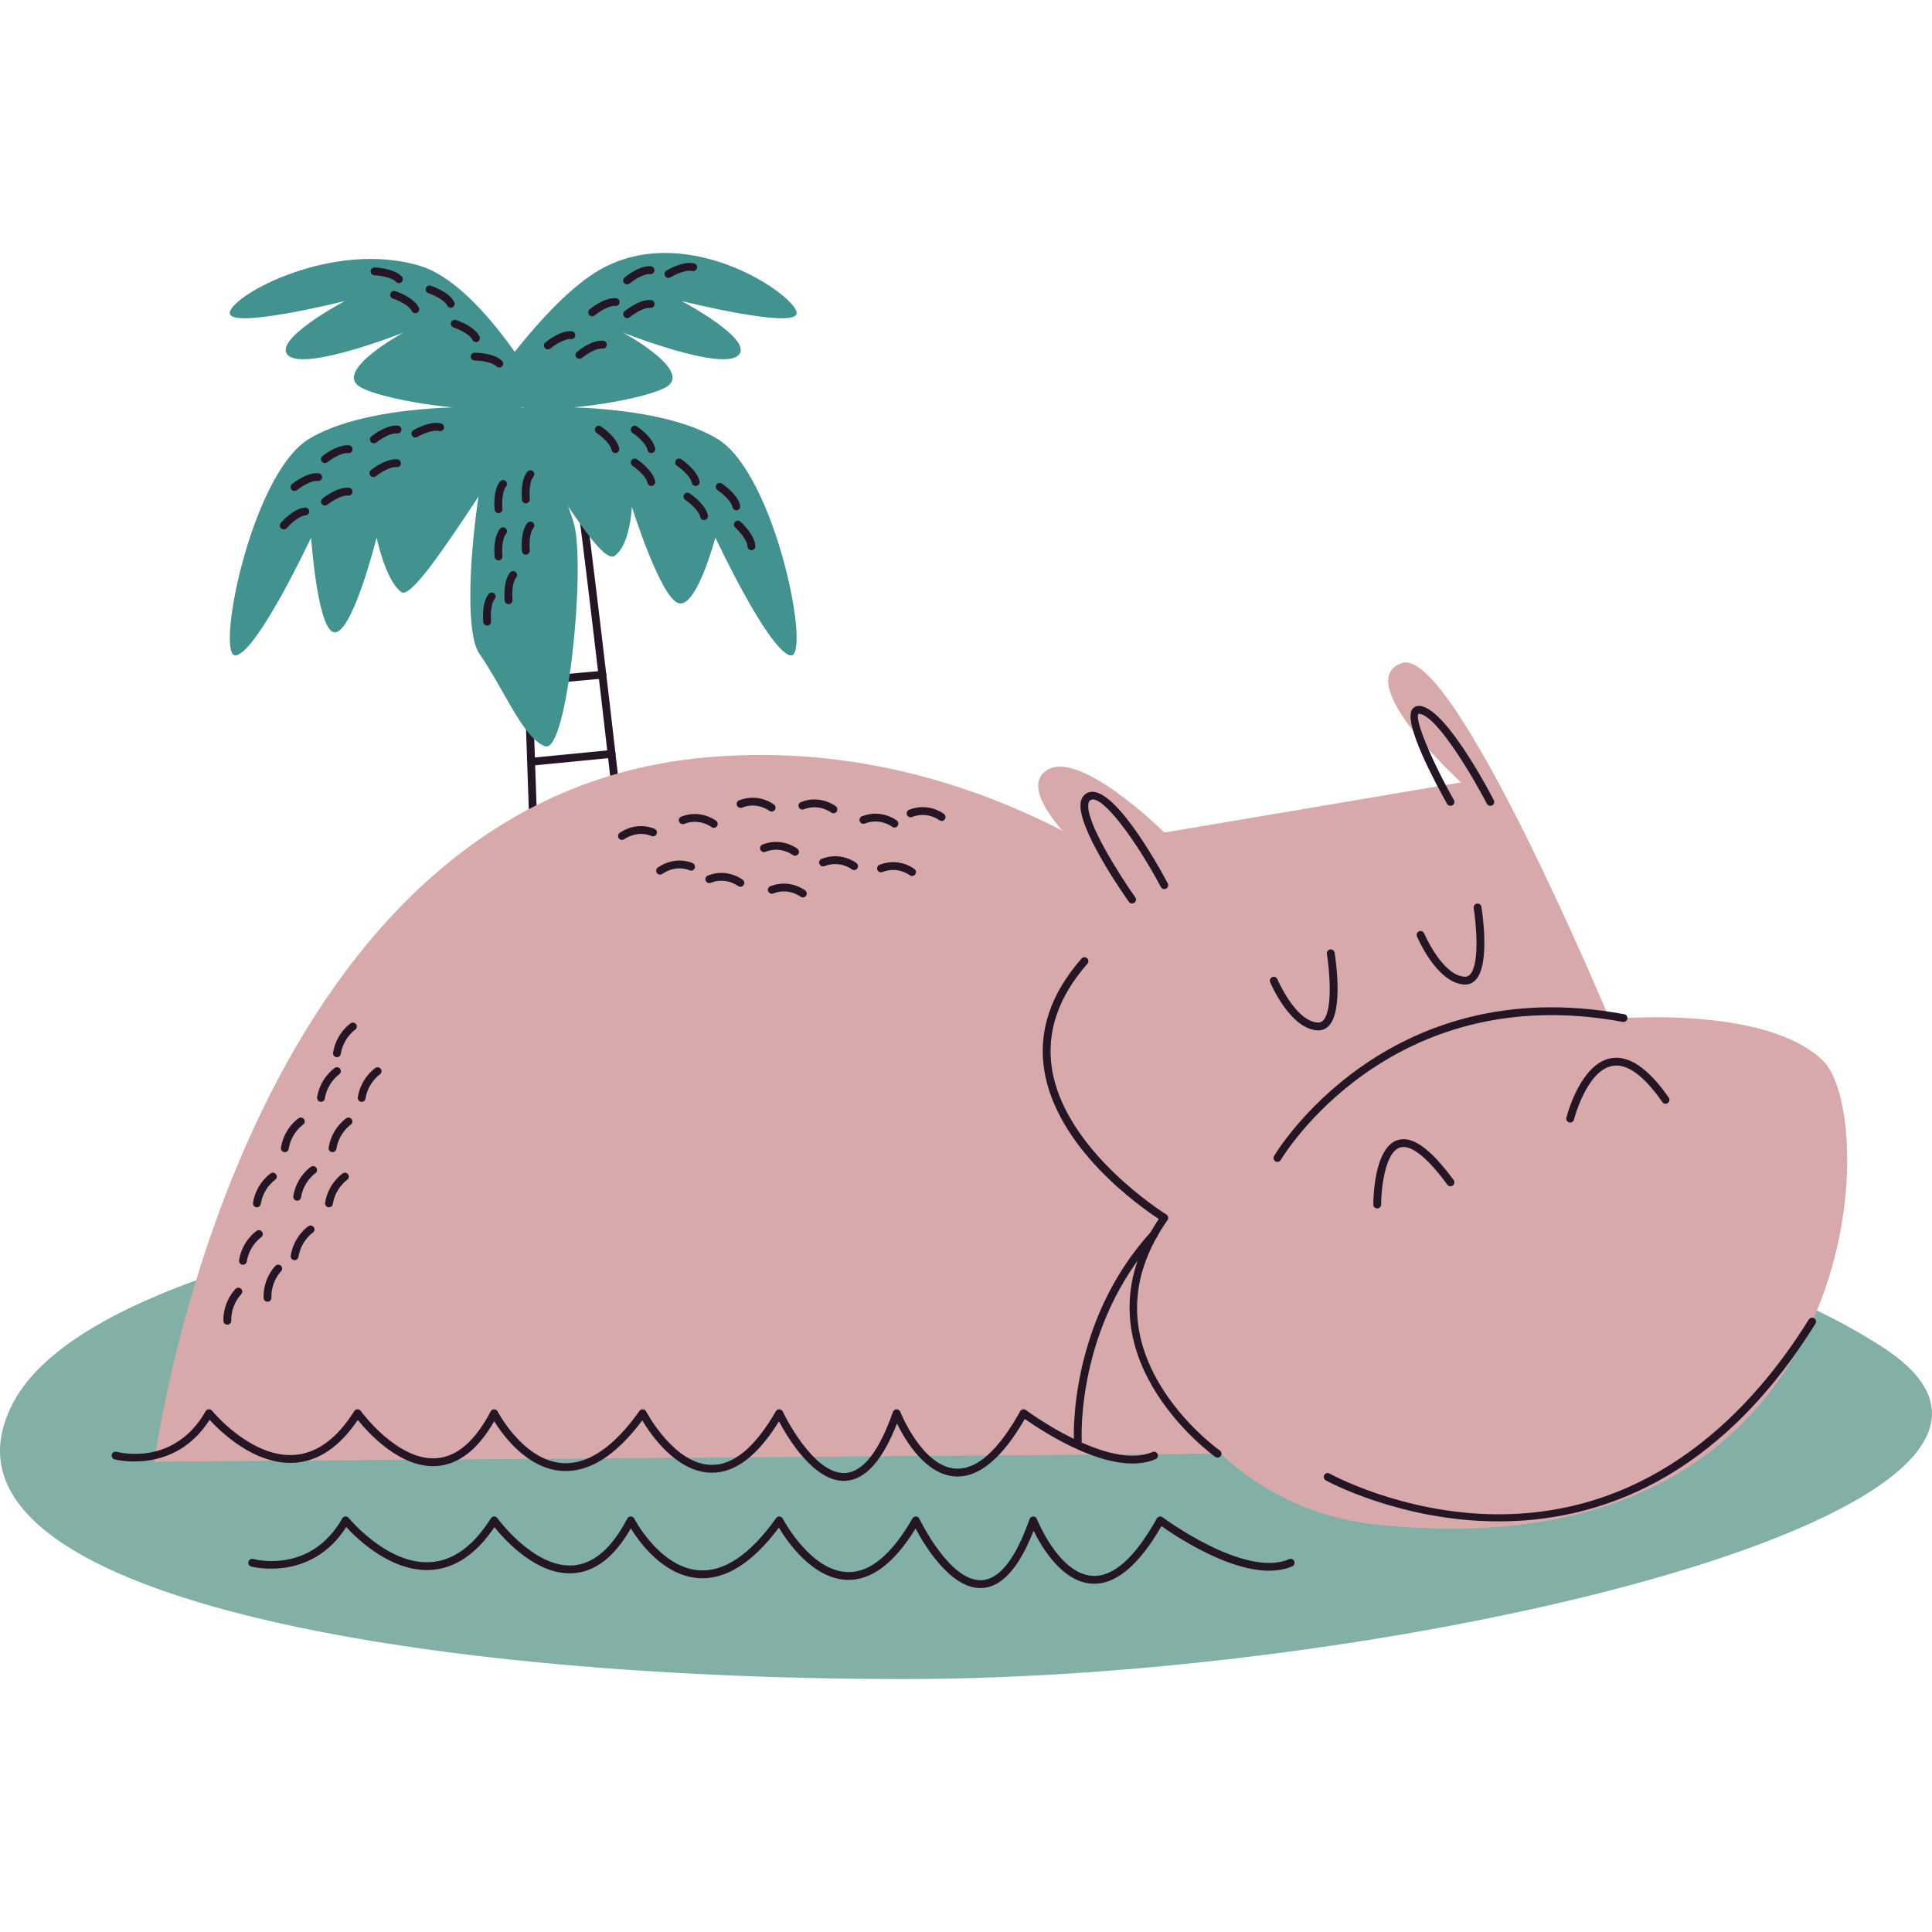 <?xml version="1.0" encoding="UTF-8"?>
<!-- Generator: Adobe Illustrator 25.1.0, SVG Export Plug-In . SVG Version: 6.00 Build 0)  -->
<svg xmlns="http://www.w3.org/2000/svg" xmlns:xlink="http://www.w3.org/1999/xlink" version="1.1" id="Capa_1" x="0px" y="0px" viewBox="0 0 500 500" style="enable-background:new 0 0 500 500;" xml:space="preserve" width="512" height="512">
<g>
	<g>
		<path style="fill:#251626;" d="M171,309.014h-27.422c-0.472,0-0.882-0.327-0.987-0.788c-4.137-18.265-8.454-185.885-8.636-193.012    c-0.014-0.558,0.428-1.023,0.986-1.037c0.009,0,0.018,0,0.026,0c0.547,0,0.997,0.436,1.012,0.986    c0.043,1.72,4.377,170.059,8.425,191.829h25.466c-1.656-15.02-19.256-174.357-22.445-190.861    c-0.107-0.548,0.252-1.079,0.801-1.185c0.543-0.116,1.079,0.252,1.185,0.801c3.346,17.315,22.401,190.4,22.594,192.146    c0.032,0.286-0.06,0.572-0.252,0.785C171.561,308.891,171.287,309.014,171,309.014z"/>
		<path style="fill:#251626;" d="M141.938,294.497c-0.528,0-0.972-0.41-1.009-0.945c-0.037-0.557,0.384-1.039,0.943-1.077    l27.254-1.825c0.556-0.022,1.039,0.386,1.077,0.943c0.038,0.557-0.384,1.039-0.943,1.077l-27.254,1.825    C141.983,294.496,141.961,294.497,141.938,294.497z"/>
		<path style="fill:#251626;" d="M140.556,272.602c-0.548,0-0.998-0.437-1.012-0.987c-0.013-0.559,0.429-1.023,0.987-1.036    l26.331-0.637c0.569,0.008,1.022,0.429,1.036,0.987c0.013,0.559-0.429,1.023-0.987,1.036l-26.331,0.637    C140.571,272.602,140.563,272.602,140.556,272.602z"/>
		<path style="fill:#251626;" d="M139.669,254.716c-0.519,0-0.96-0.396-1.007-0.922c-0.049-0.557,0.362-1.048,0.918-1.098    l25.033-2.227c0.575-0.053,1.048,0.363,1.098,0.918c0.049,0.557-0.362,1.048-0.918,1.098l-25.033,2.227    C139.73,254.715,139.699,254.716,139.669,254.716z"/>
		<path style="fill:#251626;" d="M138.835,235.353c-0.505,0-0.942-0.376-1.004-0.89c-0.067-0.554,0.328-1.058,0.883-1.126    l23.611-2.863c0.556-0.063,1.059,0.329,1.126,0.883c0.067,0.554-0.328,1.058-0.883,1.126l-23.611,2.863    C138.916,235.351,138.876,235.353,138.835,235.353z"/>
		<path style="fill:#251626;" d="M138.057,215.23c-0.552,0-1.003-0.443-1.012-0.996c-0.008-0.559,0.438-1.019,0.996-1.028    l22.388-0.34c0.629-0.021,1.018,0.438,1.028,0.996c0.008,0.559-0.438,1.019-0.996,1.028l-22.388,0.34    C138.067,215.23,138.062,215.23,138.057,215.23z"/>
		<path style="fill:#251626;" d="M138.056,198.104c-0.515,0-0.954-0.39-1.006-0.913c-0.054-0.556,0.352-1.051,0.908-1.106    l20.233-1.979c0.559-0.054,1.051,0.353,1.106,0.908c0.054,0.556-0.352,1.051-0.908,1.106l-20.233,1.979    C138.122,198.102,138.088,198.104,138.056,198.104z"/>
		<path style="fill:#251626;" d="M136.66,177.386c-0.518,0-0.958-0.394-1.007-0.92c-0.05-0.556,0.359-1.048,0.916-1.1l19.249-1.764    c0.558-0.041,1.048,0.36,1.1,0.916c0.05,0.556-0.359,1.048-0.916,1.1l-19.249,1.764    C136.722,177.385,136.69,177.386,136.66,177.386z"/>
		<g>
			<g>
				<path style="fill:#42928F;" d="M124.9,105.354c0,0-29.788-0.995-44.974,8.264s-24.531,57.724-18.69,55.978      s19.275-30.475,19.275-30.475s1.752,25.54,6.425,24.507c4.673-1.034,10.532-24.507,10.532-24.507s2.318,11.192,6.407,14.12      c4.089,2.928,27.584-38.819,33.425-43.14C143.139,105.78,135.403,105.165,124.9,105.354z"/>
				<path style="fill:#42928F;" d="M138.918,99.863c0,0-15.108-26.454-30.134-31.03C86.351,62,60.056,76.268,59.478,80.882      c-0.578,4.614,29.794-2.979,29.794-2.979S69.997,88.076,74.67,92.043c4.673,3.966,29.788-5.99,29.788-5.99      s-17.522,9.488-11.682,13.81C98.617,104.186,141.254,110.727,138.918,99.863z"/>
				<path style="fill:#42928F;" d="M140.749,105.354c0,0,29.788-0.995,44.974,8.264c15.186,9.259,24.531,57.724,18.69,55.978      s-19.275-30.475-19.275-30.475s-4.751,18.05-9.424,17.017s-12.187-24.97-12.187-24.97s-0.371,9.766-4.459,12.694      c-4.089,2.928-20.072-27.529-25.913-31.85C127.315,107.69,130.246,105.165,140.749,105.354z"/>
				<path style="fill:#42928F;" d="M126.731,99.863c0,0,15.781-23.565,29.756-30.735c22.294-11.437,49.106,7.14,49.684,11.753      c0.578,4.614-29.794-2.979-29.794-2.979s19.275,10.174,14.602,14.14s-29.788-5.99-29.788-5.99s17.522,9.488,11.682,13.81      C167.032,104.186,124.395,110.727,126.731,99.863z"/>
				<path style="fill:#42928F;" d="M132.782,101.723c0,0,12.707,22.638,15.774,33.92c3.066,11.281-1.752,59.45-7.447,57.488      c-5.695-1.962-10.513-14.533-17.084-24.018S126.398,98.228,132.782,101.723z"/>
			</g>
			<path style="fill:#251626;" d="M180.051,125.77c-0.472,0-0.895-0.332-0.991-0.813c-0.346-1.729-2.975-3.82-3.869-4.416     c-0.465-0.31-0.591-0.938-0.281-1.403c0.308-0.464,0.936-0.591,1.403-0.281c0.424,0.283,4.16,2.845,4.731,5.702     c0.11,0.548-0.246,1.081-0.793,1.191C180.184,125.764,180.116,125.77,180.051,125.77z"/>
			<path style="fill:#251626;" d="M168.558,125.77c-0.472,0-0.895-0.332-0.991-0.813c-0.346-1.729-2.975-3.82-3.869-4.416     c-0.465-0.31-0.591-0.938-0.281-1.403c0.308-0.464,0.937-0.591,1.403-0.281c0.424,0.283,4.16,2.845,4.731,5.702     c0.11,0.548-0.246,1.081-0.793,1.191C168.69,125.764,168.623,125.77,168.558,125.77z"/>
			<path style="fill:#251626;" d="M168.558,117.257c-0.472,0-0.895-0.332-0.991-0.813c-0.346-1.729-2.975-3.82-3.869-4.416     c-0.465-0.31-0.591-0.938-0.281-1.403c0.308-0.464,0.937-0.591,1.403-0.281c0.424,0.283,4.16,2.845,4.731,5.702     c0.11,0.548-0.246,1.081-0.793,1.191C168.69,117.251,168.623,117.257,168.558,117.257z"/>
			<path style="fill:#251626;" d="M159.255,117.257c-0.472,0-0.895-0.332-0.991-0.813c-0.346-1.729-2.975-3.82-3.869-4.416     c-0.465-0.31-0.591-0.938-0.281-1.403c0.308-0.464,0.936-0.591,1.403-0.281c0.424,0.283,4.16,2.845,4.731,5.702     c0.11,0.548-0.246,1.081-0.793,1.191C159.387,117.251,159.32,117.257,159.255,117.257z"/>
			<path style="fill:#251626;" d="M182.201,134.588c-0.472,0-0.895-0.332-0.991-0.813c-0.346-1.729-2.975-3.82-3.869-4.416     c-0.465-0.31-0.591-0.938-0.281-1.403c0.309-0.464,0.937-0.59,1.403-0.281c0.424,0.283,4.16,2.845,4.731,5.702     c0.11,0.548-0.246,1.081-0.793,1.191C182.334,134.582,182.266,134.588,182.201,134.588z"/>
			<path style="fill:#251626;" d="M190.558,132.059c-0.472,0-0.895-0.332-0.991-0.813c-0.346-1.729-2.975-3.82-3.869-4.416     c-0.465-0.31-0.591-0.938-0.281-1.403c0.309-0.466,0.935-0.59,1.403-0.281c0.424,0.283,4.16,2.845,4.731,5.702     c0.11,0.548-0.246,1.081-0.793,1.191C190.691,132.053,190.623,132.059,190.558,132.059z"/>
			<path style="fill:#251626;" d="M194.467,142.398c-0.535,0-0.982-0.42-1.01-0.959c-0.09-1.764-2.33-4.159-3.186-4.932     c-0.414-0.374-0.446-1.015-0.071-1.429c0.374-0.413,1.013-0.448,1.428-0.073c0.378,0.341,3.7,3.419,3.85,6.329     c0.029,0.558-0.401,1.035-0.958,1.063C194.503,142.398,194.485,142.398,194.467,142.398z"/>
			<path style="fill:#251626;" d="M153.246,81.858c-0.291,0-0.58-0.124-0.781-0.367c-0.356-0.431-0.296-1.068,0.134-1.425     c0.392-0.325,3.906-3.163,6.822-2.892c0.557,0.052,0.965,0.545,0.912,1.102c-0.052,0.557-0.553,0.989-1.102,0.912     c-1.804-0.16-4.514,1.752-5.341,2.438C153.702,81.782,153.473,81.858,153.246,81.858z"/>
			<path style="fill:#251626;" d="M149.943,92.866c-0.291,0-0.58-0.124-0.781-0.367c-0.356-0.431-0.296-1.068,0.134-1.425     c0.393-0.325,3.891-3.163,6.823-2.892c0.556,0.052,0.964,0.545,0.911,1.102c-0.052,0.556-0.535,0.98-1.103,0.912     c-1.78-0.146-4.513,1.752-5.34,2.438C150.399,92.79,150.17,92.866,149.943,92.866z"/>
			<path style="fill:#251626;" d="M123.187,88.521c-0.371,0-0.727-0.204-0.905-0.557c-0.791-1.575-3.881-2.894-4.901-3.232     c-0.531-0.176-0.818-0.748-0.642-1.279c0.175-0.53,0.747-0.816,1.279-0.642c0.484,0.16,4.764,1.64,6.073,4.244     c0.251,0.499,0.049,1.108-0.45,1.359C123.495,88.486,123.34,88.521,123.187,88.521z"/>
			<path style="fill:#251626;" d="M116.658,79.654c-0.371,0-0.727-0.204-0.905-0.557c-0.792-1.578-3.807-2.868-4.901-3.232     c-0.531-0.177-0.818-0.749-0.642-1.279c0.176-0.532,0.749-0.815,1.279-0.642c0.483,0.16,4.764,1.639,6.073,4.244     c0.251,0.5,0.049,1.108-0.45,1.359C116.966,79.619,116.811,79.654,116.658,79.654z"/>
			<path style="fill:#251626;" d="M107.483,81.048c-0.371,0-0.727-0.204-0.905-0.557c-0.793-1.577-3.808-2.868-4.902-3.232     c-0.531-0.177-0.818-0.749-0.642-1.279c0.176-0.531,0.749-0.814,1.279-0.642c0.483,0.16,4.764,1.639,6.074,4.244     c0.251,0.499,0.049,1.108-0.45,1.359C107.791,81.014,107.635,81.048,107.483,81.048z"/>
			<path style="fill:#251626;" d="M103.239,73.281c-0.27,0-0.539-0.108-0.739-0.321c-1.204-1.287-4.54-1.682-5.614-1.718     c-0.558-0.019-0.996-0.486-0.976-1.045c0.018-0.558,0.522-1.009,1.045-0.976c0.509,0.017,5.033,0.229,7.023,2.358     c0.381,0.408,0.36,1.048-0.048,1.43C103.735,73.191,103.487,73.281,103.239,73.281z"/>
			<path style="fill:#251626;" d="M141.79,90.42c-0.291,0-0.58-0.124-0.781-0.367c-0.356-0.431-0.296-1.068,0.134-1.425     c0.392-0.325,3.901-3.173,6.823-2.892c0.556,0.052,0.964,0.545,0.911,1.102c-0.052,0.556-0.54,0.981-1.103,0.912     c-1.779-0.16-4.513,1.752-5.34,2.438C142.245,90.344,142.017,90.42,141.79,90.42z"/>
			<path style="fill:#251626;" d="M129.212,95.124c-0.259,0-0.518-0.099-0.715-0.296c-1.247-1.246-4.594-1.527-5.668-1.527     c-0.559,0-1.012-0.453-1.012-1.012c0-0.559,0.453-1.012,1.012-1.012c0.51,0,5.038,0.059,7.099,2.119     c0.395,0.395,0.395,1.035,0,1.431C129.729,95.025,129.47,95.124,129.212,95.124z"/>
			<path style="fill:#251626;" d="M162.311,82.333c-0.291,0-0.58-0.124-0.781-0.367c-0.356-0.431-0.295-1.068,0.134-1.425     c0.392-0.325,3.931-3.164,6.822-2.892c0.556,0.052,0.965,0.545,0.912,1.102c-0.052,0.555-0.535,0.977-1.102,0.912     c-1.778-0.151-4.514,1.753-5.341,2.438C162.766,82.257,162.537,82.333,162.311,82.333z"/>
			<path style="fill:#251626;" d="M162.29,73.601c-0.291,0-0.58-0.124-0.781-0.367c-0.356-0.431-0.295-1.068,0.134-1.425     c0.392-0.326,3.931-3.179,6.822-2.892c0.556,0.052,0.965,0.545,0.912,1.102c-0.052,0.556-0.531,0.985-1.102,0.912     c-1.78-0.15-4.514,1.752-5.341,2.438C162.745,73.525,162.516,73.601,162.29,73.601z"/>
			<path style="fill:#251626;" d="M172.992,71.916c-0.342,0-0.676-0.173-0.866-0.487c-0.29-0.477-0.138-1.1,0.34-1.389     c0.436-0.264,4.346-2.558,7.17-1.87c0.542,0.133,0.874,0.681,0.742,1.224c-0.134,0.542-0.687,0.875-1.224,0.742     c-1.717-0.421-4.72,1.076-5.639,1.633C173.352,71.868,173.171,71.916,172.992,71.916z"/>
			<path style="fill:#251626;" d="M84.092,119.841c-0.297,0-0.591-0.129-0.791-0.379c-0.349-0.437-0.278-1.073,0.158-1.423     c0.398-0.317,3.968-3.093,6.868-2.78c0.555,0.062,0.955,0.562,0.894,1.117c-0.061,0.555-0.555,0.956-1.117,0.894     c-1.749-0.189-4.541,1.678-5.38,2.35C84.537,119.769,84.313,119.841,84.092,119.841z"/>
			<path style="fill:#251626;" d="M84.092,130.822c-0.297,0-0.591-0.13-0.791-0.379c-0.349-0.437-0.278-1.073,0.158-1.423     c0.398-0.317,3.968-3.093,6.868-2.779c0.555,0.062,0.955,0.562,0.894,1.118c-0.061,0.555-0.555,0.956-1.117,0.894     c-1.749-0.191-4.541,1.677-5.38,2.349C84.537,130.749,84.313,130.822,84.092,130.822z"/>
			<path style="fill:#251626;" d="M76.222,127.062c-0.297,0-0.591-0.13-0.791-0.38c-0.349-0.436-0.278-1.072,0.158-1.421     c0.398-0.318,3.974-3.095,6.868-2.781c0.555,0.062,0.955,0.562,0.894,1.117s-0.557,0.958-1.117,0.894     c-1.769-0.214-4.48,1.63-5.381,2.35C76.667,126.989,76.443,127.062,76.222,127.062z"/>
			<path style="fill:#251626;" d="M73.441,137.01c-0.235,0-0.471-0.081-0.663-0.247c-0.422-0.367-0.467-1.006-0.102-1.428     c0.334-0.384,3.346-3.766,6.253-3.974c0.571-0.059,1.041,0.379,1.081,0.937c0.041,0.557-0.379,1.041-0.937,1.081     c-1.76,0.126-4.165,2.471-4.868,3.282C74.005,136.891,73.723,137.01,73.441,137.01z"/>
			<path style="fill:#251626;" d="M96.631,123.465c-0.297,0-0.591-0.129-0.791-0.379c-0.349-0.437-0.278-1.073,0.158-1.423     c0.398-0.317,3.971-3.091,6.868-2.779c0.555,0.062,0.955,0.562,0.894,1.117c-0.06,0.555-0.55,0.958-1.117,0.894     c-1.752-0.198-4.541,1.677-5.38,2.349C97.076,123.392,96.853,123.465,96.631,123.465z"/>
			<path style="fill:#251626;" d="M131.617,156.352c-0.514,0-0.953-0.389-1.006-0.911c-0.05-0.507-0.442-5.02,1.404-7.276     c0.353-0.431,0.99-0.497,1.424-0.141c0.432,0.354,0.496,0.991,0.141,1.423c-1.117,1.366-1.068,4.646-0.955,5.794     c0.054,0.555-0.352,1.051-0.907,1.107C131.684,156.35,131.65,156.352,131.617,156.352z"/>
			<path style="fill:#251626;" d="M136.084,143.544c-0.514,0-0.953-0.389-1.006-0.911c-0.05-0.507-0.442-5.019,1.403-7.275     c0.355-0.433,0.992-0.496,1.424-0.143c0.433,0.354,0.497,0.992,0.143,1.424c-1.117,1.367-1.069,4.646-0.956,5.794     c0.054,0.555-0.351,1.051-0.907,1.107C136.151,143.542,136.116,143.544,136.084,143.544z"/>
			<path style="fill:#251626;" d="M136.084,130.266c-0.514,0-0.953-0.389-1.006-0.911c-0.05-0.507-0.442-5.019,1.404-7.275     c0.354-0.431,0.991-0.496,1.423-0.141c0.433,0.354,0.497,0.991,0.142,1.423c-1.117,1.365-1.062,4.723-0.955,5.792     c0.055,0.556-0.35,1.052-0.906,1.108C136.151,130.264,136.117,130.266,136.084,130.266z"/>
			<path style="fill:#251626;" d="M129.012,145.028c-0.514,0-0.953-0.389-1.006-0.911c-0.05-0.507-0.442-5.019,1.405-7.276     c0.354-0.432,0.988-0.496,1.424-0.141c0.432,0.354,0.496,0.991,0.141,1.424c-1.117,1.365-1.069,4.645-0.956,5.793     c0.054,0.555-0.351,1.051-0.907,1.107C129.079,145.026,129.045,145.028,129.012,145.028z"/>
			<path style="fill:#251626;" d="M126.077,161.898c-0.514,0-0.953-0.389-1.006-0.911c-0.05-0.507-0.442-5.019,1.403-7.275     c0.354-0.433,0.991-0.497,1.424-0.143s0.497,0.992,0.143,1.424c-1.117,1.366-1.069,4.646-0.956,5.794     c0.054,0.555-0.351,1.051-0.907,1.107C126.144,161.896,126.109,161.898,126.077,161.898z"/>
			<path style="fill:#251626;" d="M129.012,132.796c-0.514,0-0.953-0.389-1.006-0.911c-0.05-0.507-0.442-5.019,1.405-7.275     c0.354-0.432,0.988-0.496,1.424-0.141c0.432,0.354,0.496,0.991,0.141,1.424c-1.117,1.365-1.063,4.722-0.956,5.791     c0.055,0.556-0.35,1.052-0.906,1.108C129.079,132.794,129.046,132.796,129.012,132.796z"/>
			<path style="fill:#251626;" d="M96.754,114.734c-0.297,0-0.591-0.129-0.791-0.379c-0.349-0.437-0.278-1.073,0.158-1.423     c0.398-0.317,3.957-3.093,6.868-2.779c0.555,0.062,0.955,0.562,0.894,1.117c-0.061,0.555-0.555,0.962-1.118,0.894     c-1.754-0.204-4.541,1.678-5.38,2.349C97.199,114.662,96.975,114.734,96.754,114.734z"/>
			<path style="fill:#251626;" d="M107.483,113.224c-0.348,0-0.687-0.18-0.874-0.502c-0.282-0.482-0.12-1.102,0.363-1.383     c0.441-0.257,4.382-2.491,7.2-1.751c0.54,0.141,0.864,0.695,0.721,1.235c-0.141,0.54-0.696,0.866-1.235,0.721     c-1.701-0.441-4.669,0.96-5.666,1.541C107.832,113.18,107.656,113.224,107.483,113.224z"/>
		</g>
	</g>
	<g>
		<path style="fill:#83B0A6;" d="M302.924,305.76c0,0,121.521,2.059,184.421,42.97S364.94,434.585,233.89,434.535    c-131.05-0.05-257.101-22.795-230.245-71.944S217.437,296.856,302.924,305.76z"/>
		<path style="fill:#D8A9AA;" d="M39.958,378.285c0,0,21.861-170.422,141.413-182.136    c119.552-11.714,209.26,114.382,222.136,179.416L39.958,378.285z"/>
		<path style="fill:#D8A9AA;" d="M301.339,215.466l76.775-12.989c0,0-28.665-26.164-15.306-30.876    c13.359-4.711,53.757,92.124,53.757,92.124s40.603-3.911,55.404,10.98c14.801,14.891,11.683,133.204-115.545,119.877    c-78.605-8.234-85.884-130.22-65.827-165.074c0,0-28.466-21.829-20.513-29.525C278.037,192.287,301.339,215.466,301.339,215.466z"/>
		<path style="fill:#251626;" d="M330.596,300.693c-0.172,0-0.346-0.043-0.506-0.136c-0.483-0.28-0.649-0.898-0.369-1.382    c0.28-0.483,28.688-48.213,90.631-36.693c0.549,0.103,0.912,0.63,0.81,1.18c-0.103,0.549-0.631,0.911-1.18,0.81    c-60.545-11.263-88.238,35.245-88.51,35.716C331.285,300.512,330.945,300.693,330.596,300.693z"/>
		<path style="fill:#251626;" d="M341.177,266.667c-0.086,0-0.172-0.002-0.26-0.008c-7.067-0.439-11.991-11.969-12.198-12.459    c-0.216-0.515,0.026-1.108,0.54-1.325c0.514-0.215,1.108,0.025,1.325,0.54c0.045,0.109,4.641,10.863,10.458,11.224    c0.575,0.026,1.033-0.153,1.433-0.593c2.565-2.826,1.538-13.351,0.927-17.168c-0.089-0.551,0.287-1.071,0.839-1.159    c0.55-0.091,1.07,0.286,1.159,0.839c0.241,1.503,2.248,14.799-1.426,18.848C343.222,266.234,342.26,266.667,341.177,266.667z"/>
		<path style="fill:#251626;" d="M379.163,254.802c-0.085,0-0.172-0.003-0.258-0.008c-7.068-0.44-11.991-11.969-12.198-12.459    c-0.216-0.516,0.026-1.108,0.54-1.325c0.515-0.215,1.108,0.025,1.325,0.54c0.045,0.109,4.64,10.862,10.458,11.224    c0.561,0.031,1.032-0.153,1.432-0.593c2.565-2.827,1.538-13.351,0.927-17.168c-0.089-0.551,0.287-1.071,0.839-1.159    c0.545-0.088,1.07,0.287,1.159,0.839c0.241,1.503,2.248,14.798-1.426,18.847C381.209,254.369,380.247,254.802,379.163,254.802z"/>
		<path style="fill:#251626;" d="M356.424,312.745L356.424,312.745c-0.56-0.001-1.013-0.454-1.012-1.013    c0.002-1.498,0.191-14.688,6.25-16.666c3.786-1.239,8.539,2.145,14.535,10.33c0.33,0.451,0.232,1.084-0.218,1.414    c-0.451,0.329-1.084,0.232-1.414-0.218c-6.65-9.076-10.352-10.237-12.274-9.602c-3.967,1.293-4.85,11.082-4.856,14.744    C357.435,312.292,356.983,312.745,356.424,312.745z"/>
		<path style="fill:#251626;" d="M406.359,290.525c-0.082,0-0.165-0.01-0.248-0.031c-0.541-0.136-0.87-0.686-0.734-1.228    c0.143-0.569,3.596-13.951,11.526-15.397c4.658-0.846,9.682,2.584,14.966,10.194c0.319,0.458,0.206,1.09-0.254,1.408    c-0.459,0.32-1.09,0.207-1.408-0.254c-4.793-6.902-9.142-10.055-12.942-9.357c-6.662,1.214-9.894,13.773-9.926,13.9    C407.224,290.219,406.812,290.525,406.359,290.525z"/>
		<path style="fill:#251626;" d="M315.101,377.237c-0.201,0-0.404-0.059-0.581-0.184c-0.383-0.27-37.791-27.142-14.621-61.585    c-4.805-3.131-26.594-18.358-29.683-38.753c-1.511-9.968,1.749-19.603,9.688-28.64c0.368-0.42,1.008-0.461,1.428-0.092    c0.42,0.369,0.461,1.008,0.092,1.428c-7.524,8.565-10.623,17.648-9.208,26.995c3.257,21.521,29.375,37.746,29.639,37.908    c0.238,0.145,0.405,0.383,0.461,0.656c0.057,0.274-0.001,0.558-0.161,0.786c-9.736,13.91-10.457,28.138-2.14,42.291    c6.263,10.659,15.576,17.284,15.67,17.349c0.456,0.322,0.567,0.952,0.246,1.41C315.732,377.087,315.419,377.237,315.101,377.237z"/>
		<path style="fill:#251626;" d="M278.941,373.892c-0.531,0-0.976-0.413-1.009-0.951c-0.019-0.302-1.597-30.573,19.984-54.187    c0.377-0.413,1.017-0.441,1.43-0.064c0.412,0.377,0.441,1.017,0.064,1.43c-21.01,22.988-19.477,52.405-19.459,52.699    c0.035,0.557-0.39,1.037-0.949,1.071C278.982,373.891,278.962,373.892,278.941,373.892z"/>
		<path style="fill:#251626;" d="M292.985,233.821c-0.317,0-0.628-0.148-0.826-0.426c-1.433-2.018-13.955-19.891-12.406-26.089    c0.239-0.957,0.794-1.678,1.606-2.084c6.299-3.165,18.482,18.928,20.86,23.386c0.263,0.493,0.076,1.106-0.417,1.369    c-0.497,0.26-1.106,0.074-1.369-0.417c-6.402-12.003-15.192-24.043-18.168-22.529c-0.19,0.095-0.424,0.268-0.547,0.764    c-1.122,4.49,8.349,19.154,12.093,24.427c0.323,0.455,0.216,1.087-0.239,1.411C293.392,233.76,293.188,233.821,292.985,233.821z"/>
		<path style="fill:#251626;" d="M385.697,208.546c-0.367,0-0.719-0.199-0.899-0.546c-3.195-6.166-12.538-22.366-17.343-23.261    c-0.243-0.046-0.334-0.011-0.334-0.011c-1.132,1.226,3.134,11.655,9.143,22.309c0.275,0.486,0.103,1.104-0.384,1.378    c-0.486,0.277-1.104,0.102-1.378-0.384c-2.744-4.865-11.505-21.008-9.018-24.485c0.29-0.406,0.975-1.049,2.343-0.797    c6.638,1.238,17.546,21.962,18.768,24.32c0.257,0.496,0.063,1.107-0.433,1.364C386.012,208.51,385.853,208.546,385.697,208.546z"/>
		<path style="fill:#251626;" d="M218.384,383.247c-7.847,0.001-14.497-11.085-16.791-15.407    c-5.498,8.958-11.408,13.454-17.635,13.288c-8.927-0.198-15.535-9.831-17.744-13.525c-6.845,9.174-13.854,13.552-20.852,13.066    c-9.024-0.649-15.217-9.213-17.461-12.861c-4.17,7.296-9.151,11.195-14.827,11.596c-9.435,0.684-17.785-8.577-20.47-11.918    c-4.701,6.97-10.22,10.694-16.422,11.074c-10.258,0.608-19.101-8.009-21.939-11.114c-9.085,14.297-24.445,10.27-24.601,10.228    c-0.538-0.148-0.854-0.703-0.706-1.242c0.146-0.538,0.701-0.858,1.242-0.709c0.602,0.163,14.86,3.85,23.035-10.488    c0.166-0.289,0.463-0.479,0.795-0.507c0.339-0.035,0.657,0.111,0.869,0.369c0.099,0.122,10.005,12.152,21.188,11.443    c5.86-0.362,11.114-4.178,15.614-11.342c0.179-0.285,0.489-0.462,0.826-0.472c0.332-0.041,0.656,0.148,0.853,0.421    c0.094,0.13,9.442,12.957,19.577,12.239c5.328-0.379,10.053-4.456,14.045-12.117c0.174-0.335,0.521-0.544,0.897-0.544    c0.001,0,0.002,0,0.003,0c0.377,0.001,0.724,0.213,0.897,0.549c0.065,0.126,6.626,12.656,16.736,13.377    c6.551,0.454,13.282-4.074,19.981-13.501c0.205-0.289,0.54-0.454,0.896-0.423c0.352,0.025,0.665,0.23,0.827,0.543    c0.071,0.136,7.174,13.625,16.788,13.834c5.765,0.163,11.417-4.542,16.779-13.872c0.188-0.327,0.554-0.538,0.92-0.507    c0.376,0.016,0.713,0.24,0.873,0.582c0.077,0.164,7.764,16.298,16.119,15.907c4.624-0.233,8.793-5.553,12.392-15.813    c0.139-0.399,0.513-0.669,0.936-0.677c0.436,0.038,0.806,0.248,0.96,0.641c0.055,0.141,5.657,14.132,14.277,14.71    c5.452,0.374,11.068-4.627,16.759-14.833c0.142-0.255,0.387-0.436,0.673-0.497c0.286-0.063,0.583,0.006,0.817,0.181    c0.212,0.158,21.303,15.804,32.747,10.844c0.514-0.216,1.109,0.014,1.331,0.527c0.221,0.513-0.014,1.109-0.527,1.331    c-11.204,4.851-29.472-7.313-33.836-10.409c-5.929,10.283-12.027,15.299-18.104,14.875c-7.633-0.515-12.876-9.374-14.988-13.687    c-3.733,9.585-8.215,14.571-13.339,14.827C218.661,383.243,218.521,383.247,218.384,383.247z"/>
		<path style="fill:#251626;" d="M253.742,410.988c-7.847,0.001-14.497-11.085-16.791-15.407    c-5.498,8.958-11.401,13.425-17.635,13.288c-8.926-0.198-15.533-9.83-17.743-13.525c-6.844,9.176-13.866,13.569-20.853,13.066    c-9.024-0.649-15.217-9.213-17.46-12.861c-4.17,7.296-9.151,11.195-14.827,11.596c-9.489,0.666-17.787-8.578-20.471-11.918    c-4.701,6.97-10.22,10.694-16.422,11.074c-10.244,0.601-19.099-8.009-21.938-11.114c-9.085,14.296-24.446,10.27-24.602,10.228    c-0.538-0.148-0.854-0.703-0.706-1.242c0.146-0.539,0.702-0.855,1.242-0.709c0.602,0.163,14.863,3.85,23.036-10.488    c0.166-0.29,0.463-0.479,0.795-0.507c0.338-0.033,0.657,0.111,0.869,0.369c0.099,0.122,10.034,12.174,21.188,11.443    c5.86-0.362,11.113-4.177,15.613-11.342c0.179-0.285,0.489-0.462,0.826-0.472c0.346-0.048,0.656,0.148,0.853,0.421    c0.093,0.13,9.459,12.955,19.578,12.239c5.328-0.379,10.053-4.456,14.045-12.117c0.174-0.335,0.521-0.544,0.897-0.544h0.003    c0.377,0.001,0.724,0.213,0.897,0.549c0.065,0.126,6.626,12.655,16.735,13.377c6.56,0.47,13.283-4.074,19.982-13.501    c0.205-0.289,0.538-0.461,0.896-0.423c0.352,0.025,0.665,0.23,0.827,0.543c0.071,0.136,7.173,13.625,16.787,13.834    c5.77,0.196,11.417-4.542,16.779-13.872c0.188-0.327,0.558-0.542,0.92-0.507c0.376,0.016,0.714,0.24,0.873,0.582    c0.077,0.164,7.816,16.301,16.119,15.907c4.624-0.233,8.793-5.553,12.392-15.813c0.139-0.399,0.513-0.669,0.936-0.677    c0.435,0.006,0.806,0.249,0.96,0.641c0.055,0.141,5.658,14.132,14.278,14.71c5.454,0.395,11.067-4.626,16.759-14.833    c0.142-0.255,0.387-0.436,0.673-0.497c0.288-0.06,0.582,0.005,0.817,0.181c0.212,0.159,21.3,15.81,32.747,10.844    c0.518-0.222,1.109,0.015,1.331,0.527c0.221,0.513-0.014,1.109-0.527,1.331c-11.202,4.852-29.471-7.313-33.836-10.409    c-5.93,10.284-12.017,15.306-18.104,14.875c-7.633-0.514-12.876-9.374-14.989-13.688c-3.733,9.586-8.215,14.572-13.339,14.828    C254.018,410.984,253.879,410.988,253.742,410.988z"/>
		<path style="fill:#251626;" d="M73.716,298.175c-0.053,0-0.107-0.004-0.161-0.013c-0.552-0.089-0.928-0.608-0.839-1.159    c0.811-5.052,4.419-7.508,4.572-7.61c0.464-0.309,1.094-0.186,1.403,0.281c0.309,0.464,0.185,1.091-0.279,1.401    c-0.064,0.045-3.035,2.123-3.698,6.249C74.634,297.821,74.204,298.175,73.716,298.175z"/>
		<path style="fill:#251626;" d="M76.903,310.74c-0.053,0-0.108-0.004-0.162-0.013c-0.551-0.089-0.927-0.608-0.838-1.16    c0.813-5.051,4.419-7.507,4.572-7.609c0.465-0.31,1.093-0.185,1.403,0.281c0.309,0.463,0.185,1.09-0.278,1.401l0,0    c-0.03,0.021-3.031,2.099-3.699,6.249C77.821,310.386,77.391,310.74,76.903,310.74z"/>
		<path style="fill:#251626;" d="M66.483,312.449c-0.053,0-0.108-0.004-0.162-0.013c-0.551-0.089-0.927-0.608-0.838-1.16    c0.813-5.051,4.419-7.508,4.572-7.61c0.461-0.31,1.093-0.186,1.403,0.281c0.309,0.463,0.185,1.09-0.278,1.401    c-0.046,0.032-3.033,2.111-3.699,6.25C67.401,312.096,66.971,312.449,66.483,312.449z"/>
		<path style="fill:#251626;" d="M86.056,298.175c-0.053,0-0.108-0.004-0.162-0.013c-0.551-0.089-0.927-0.608-0.838-1.16    c0.813-5.051,4.419-7.507,4.572-7.609c0.464-0.309,1.094-0.186,1.403,0.281c0.309,0.463,0.185,1.09-0.278,1.401l0,0    c-0.03,0.021-3.031,2.099-3.699,6.249C86.974,297.821,86.544,298.175,86.056,298.175z"/>
		<path style="fill:#251626;" d="M83.069,285.157c-0.053,0-0.108-0.004-0.162-0.013c-0.551-0.089-0.927-0.608-0.838-1.16    c0.813-5.051,4.419-7.508,4.572-7.61c0.463-0.31,1.092-0.184,1.403,0.281c0.309,0.463,0.185,1.09-0.278,1.401    c-0.046,0.032-3.033,2.111-3.699,6.25C83.987,284.804,83.557,285.157,83.069,285.157z"/>
		<path style="fill:#251626;" d="M85.136,312.449c-0.053,0-0.108-0.004-0.162-0.013c-0.551-0.089-0.927-0.608-0.838-1.16    c0.813-5.051,4.419-7.508,4.572-7.61c0.462-0.31,1.093-0.186,1.403,0.281c0.309,0.463,0.185,1.09-0.278,1.401    c-0.046,0.032-3.033,2.111-3.699,6.25C86.054,312.096,85.624,312.449,85.136,312.449z"/>
		<path style="fill:#251626;" d="M93.597,285.157c-0.053,0-0.107-0.004-0.161-0.013c-0.552-0.089-0.928-0.608-0.839-1.159    c0.811-5.052,4.418-7.509,4.571-7.611c0.461-0.31,1.093-0.184,1.403,0.281c0.309,0.463,0.185,1.09-0.278,1.401h0.001    c-0.031,0.02-3.032,2.1-3.699,6.249C94.515,284.804,94.085,285.157,93.597,285.157z"/>
		<path style="fill:#251626;" d="M87.203,273.596c-0.053,0-0.108-0.004-0.162-0.013c-0.551-0.089-0.927-0.608-0.838-1.16    c0.813-5.051,4.419-7.507,4.572-7.609c0.466-0.311,1.094-0.185,1.403,0.281c0.309,0.463,0.185,1.09-0.278,1.401l0,0    c-0.03,0.021-3.031,2.099-3.699,6.249C88.121,273.242,87.691,273.596,87.203,273.596z"/>
		<path style="fill:#251626;" d="M76.242,326.121c-0.053,0-0.107-0.004-0.161-0.013c-0.552-0.089-0.928-0.608-0.839-1.159    c0.811-5.052,4.418-7.509,4.571-7.611c0.463-0.309,1.094-0.186,1.403,0.281c0.309,0.463,0.185,1.091-0.278,1.401    c-0.063,0.043-3.035,2.122-3.698,6.249C77.16,325.767,76.73,326.121,76.242,326.121z"/>
		<path style="fill:#251626;" d="M58.834,342.829c-0.551,0-1.002-0.442-1.012-0.994c-0.089-5.116,3.029-8.168,3.162-8.296    c0.401-0.385,1.044-0.374,1.431,0.03c0.385,0.402,0.373,1.04-0.027,1.428c-0.033,0.032-2.615,2.605-2.542,6.803    c0.01,0.559-0.436,1.02-0.994,1.03C58.846,342.829,58.84,342.829,58.834,342.829z"/>
		<path style="fill:#251626;" d="M62.869,327.318c-0.053,0-0.108-0.004-0.162-0.013c-0.551-0.089-0.927-0.608-0.838-1.16    c0.813-5.051,4.419-7.508,4.572-7.61c0.463-0.309,1.094-0.186,1.403,0.281c0.309,0.463,0.185,1.09-0.278,1.401    c-0.046,0.032-3.033,2.11-3.699,6.25C63.787,326.964,63.358,327.318,62.869,327.318z"/>
		<path style="fill:#251626;" d="M69.229,336.889c-0.545,0-0.995-0.435-1.011-0.984c-0.141-5.114,2.944-8.199,3.076-8.327    c0.399-0.393,1.039-0.385,1.431,0.014c0.39,0.398,0.385,1.037-0.012,1.429c-0.042,0.042-2.588,2.641-2.471,6.829    c0.015,0.558-0.425,1.024-0.984,1.039C69.248,336.889,69.238,336.889,69.229,336.889z"/>
		<path style="fill:#251626;" d="M215.694,210.477c-0.216,0-0.435-0.069-0.62-0.212l0,0c-0.125-0.096-3.123-2.349-7.045-0.814    c-0.519,0.203-1.107-0.051-1.311-0.572c-0.205-0.52,0.051-1.107,0.572-1.311c5.013-1.971,8.867,0.974,9.028,1.102    c0.441,0.344,0.518,0.98,0.173,1.42C216.292,210.343,215.995,210.477,215.694,210.477z"/>
		<path style="fill:#251626;" d="M205.751,221.471c-0.216,0-0.435-0.069-0.62-0.212l0,0c-0.127-0.098-3.13-2.355-7.045-0.813    c-0.517,0.203-1.107-0.05-1.311-0.572c-0.205-0.52,0.051-1.107,0.572-1.311c5.011-1.975,8.867,0.974,9.028,1.101    c0.441,0.344,0.518,0.98,0.173,1.42C206.348,221.338,206.051,221.471,205.751,221.471z"/>
		<path style="fill:#251626;" d="M199.696,210.035c-0.216,0-0.435-0.069-0.62-0.212l0,0c-0.124-0.096-3.124-2.349-7.045-0.814    c-0.518,0.202-1.108-0.051-1.311-0.572c-0.205-0.52,0.051-1.107,0.572-1.311c5.016-1.969,8.866,0.975,9.028,1.102    c0.441,0.344,0.518,0.98,0.173,1.42C200.294,209.902,199.996,210.035,199.696,210.035z"/>
		<path style="fill:#251626;" d="M221.042,225.18c-0.216,0-0.435-0.069-0.62-0.212l0,0c-0.125-0.097-3.128-2.349-7.046-0.814    c-0.521,0.202-1.108-0.051-1.311-0.572c-0.205-0.52,0.051-1.108,0.572-1.311c5.022-1.967,8.87,0.976,9.029,1.102    c0.441,0.344,0.518,0.98,0.173,1.42C221.64,225.047,221.342,225.18,221.042,225.18z"/>
		<path style="fill:#251626;" d="M231.481,214.164c-0.216,0-0.436-0.069-0.62-0.213c-0.139-0.106-3.136-2.343-7.045-0.813    c-0.517,0.205-1.108-0.051-1.311-0.572c-0.205-0.52,0.051-1.107,0.572-1.311c5.014-1.97,8.867,0.975,9.029,1.102    c0.44,0.344,0.518,0.98,0.173,1.42C232.078,214.031,231.781,214.164,231.481,214.164z"/>
		<path style="fill:#251626;" d="M207.779,232.261c-0.216,0-0.436-0.069-0.621-0.213c-0.139-0.106-3.134-2.344-7.045-0.813    c-0.521,0.204-1.108-0.05-1.311-0.572c-0.205-0.52,0.051-1.107,0.572-1.311c5.017-1.97,8.866,0.975,9.029,1.102    c0.44,0.344,0.518,0.98,0.173,1.42C208.377,232.127,208.079,232.261,207.779,232.261z"/>
		<path style="fill:#251626;" d="M236.041,226.707c-0.216,0-0.435-0.069-0.62-0.212l0,0c-0.125-0.097-3.124-2.351-7.046-0.814    c-0.52,0.203-1.107-0.05-1.311-0.572c-0.205-0.52,0.051-1.108,0.572-1.311c5.021-1.971,8.87,0.975,9.029,1.102    c0.441,0.344,0.518,0.98,0.173,1.42C236.639,226.573,236.342,226.707,236.041,226.707z"/>
		<path style="fill:#251626;" d="M243.691,212.467c-0.216,0-0.436-0.069-0.62-0.213c-0.139-0.107-3.135-2.345-7.045-0.813    c-0.521,0.202-1.108-0.051-1.311-0.572c-0.205-0.52,0.051-1.107,0.572-1.311c5.015-1.968,8.867,0.975,9.029,1.102    c0.44,0.344,0.518,0.98,0.173,1.42C244.289,212.333,243.991,212.467,243.691,212.467z"/>
		<path style="fill:#251626;" d="M191.603,229.494c-0.216,0-0.435-0.069-0.62-0.212l0,0c-0.124-0.095-3.126-2.347-7.045-0.814    c-0.52,0.202-1.108-0.051-1.311-0.572c-0.205-0.52,0.051-1.107,0.572-1.311c5.014-1.969,8.867,0.975,9.028,1.102    c0.441,0.344,0.518,0.98,0.173,1.42C192.2,229.361,191.903,229.494,191.603,229.494z"/>
		<path style="fill:#251626;" d="M160.969,217.37c-0.328,0-0.649-0.159-0.844-0.453c-0.309-0.465-0.183-1.093,0.283-1.402    c4.663-3.098,8.869-1.077,9.047-0.991c0.501,0.248,0.706,0.855,0.458,1.356c-0.247,0.498-0.85,0.704-1.352,0.46    c-0.158-0.076-3.385-1.562-7.034,0.861C161.355,217.315,161.161,217.37,160.969,217.37z"/>
		<path style="fill:#251626;" d="M184.731,214.247c-0.216,0-0.435-0.069-0.62-0.212l0,0c-0.124-0.096-3.126-2.349-7.046-0.814    c-0.519,0.202-1.107-0.051-1.311-0.572c-0.205-0.52,0.051-1.107,0.572-1.311c5.016-1.97,8.866,0.975,9.029,1.102    c0.44,0.344,0.518,0.98,0.173,1.42C185.328,214.114,185.031,214.247,184.731,214.247z"/>
		<path style="fill:#251626;" d="M170.827,226.353c-0.323,0-0.641-0.154-0.837-0.442c-0.315-0.462-0.196-1.092,0.266-1.406    c4.634-3.159,8.86-1.2,9.037-1.115c0.504,0.242,0.717,0.846,0.476,1.35c-0.24,0.503-0.84,0.717-1.345,0.478    c-0.143-0.067-3.389-1.522-7.028,0.958C171.221,226.296,171.023,226.353,170.827,226.353z"/>
		<path style="fill:#251626;" d="M387.853,393.73c-25.322,0-44.374-10.401-44.75-10.614c-0.487-0.274-0.66-0.89-0.385-1.377    c0.273-0.488,0.887-0.662,1.377-0.386c0.185,0.104,18.723,10.366,43.164,10.547c40.729,0.244,66.468-27.243,80.853-50.404    c0.294-0.474,0.918-0.619,1.393-0.326c0.475,0.295,0.621,0.919,0.326,1.393C444.445,383.432,413.045,393.73,387.853,393.73z"/>
	</g>
</g>















</svg>
